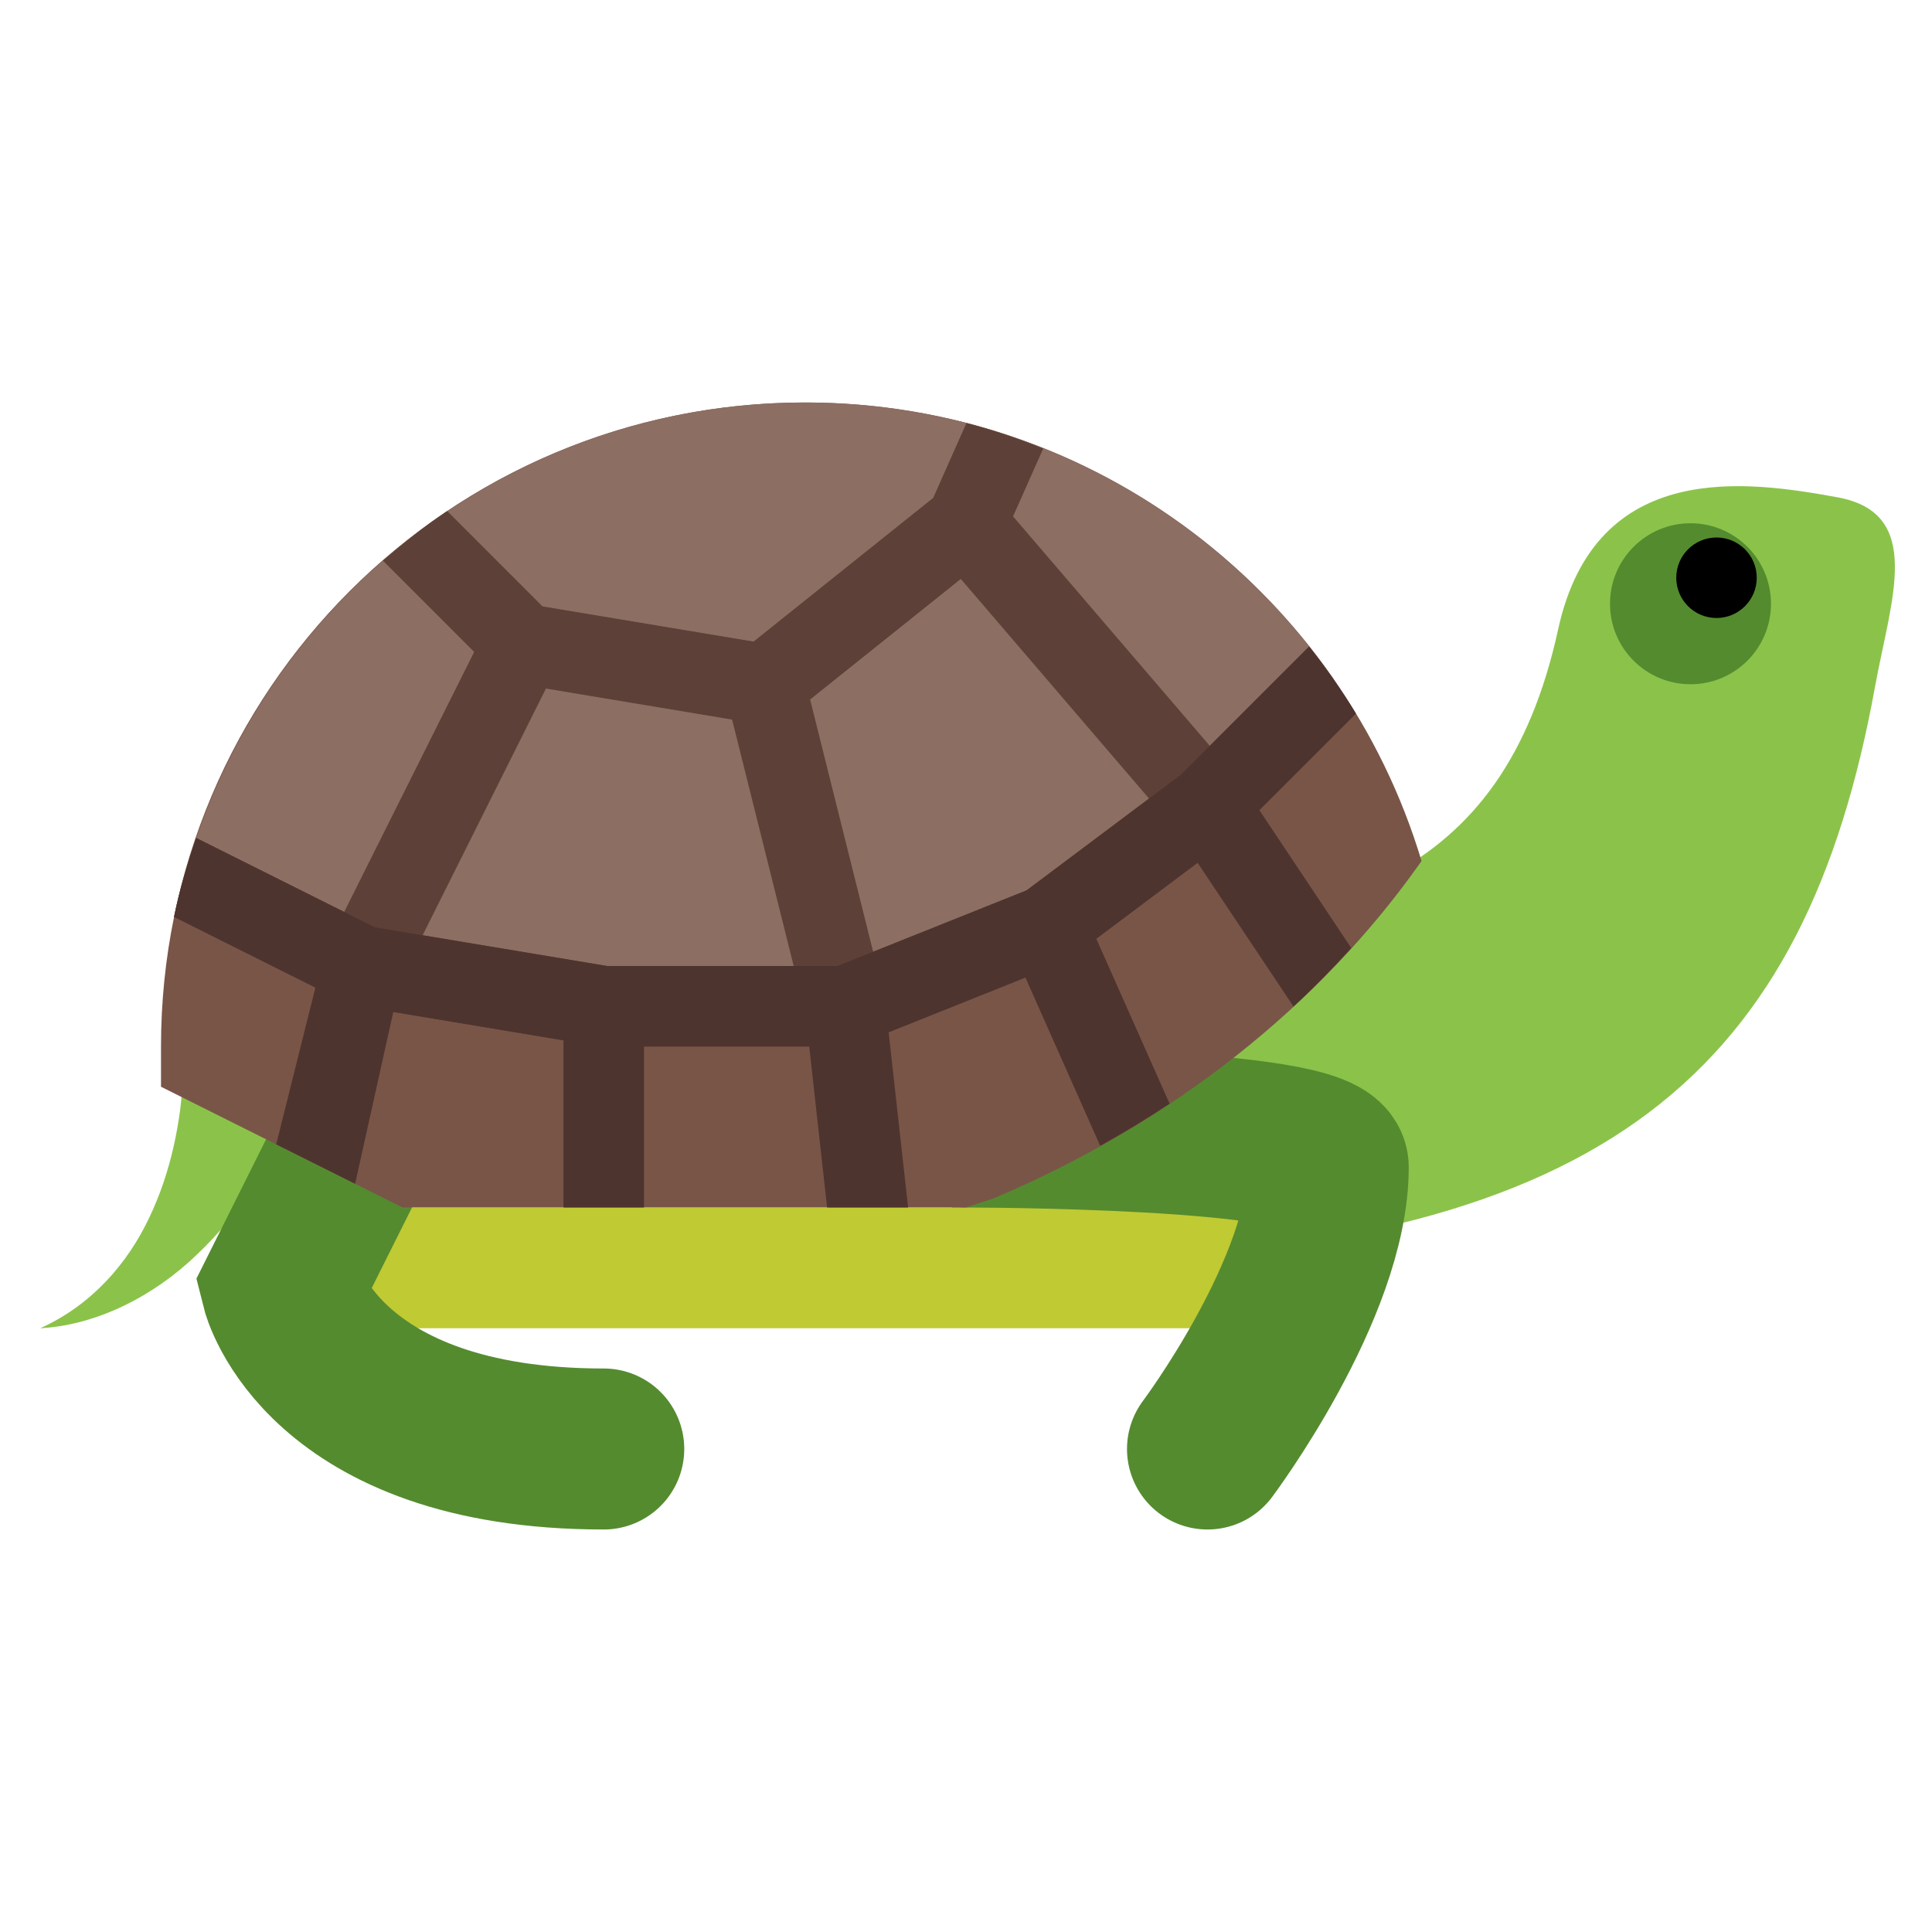 <svg xmlns="http://www.w3.org/2000/svg" xmlns:xlink="http://www.w3.org/1999/xlink" width="500" height="500" x="0" y="0" enable-background="new 0 0 48 48" version="1.1" viewBox="0 0 48 48" xml:space="preserve"><g><path fill="#8BC34A" d="M26.646,31.354c-2.209,0-4-1.791-4-4s1.794-3.877,4-4C33,23,37.322,21.996,38.711,15.638 c0.936-4.284,4.762-3.676,6.936-3.284c2.174,0.396,1.33,2.542,0.936,4.716C44.858,26.548,40,31,26.646,31.354z"/><g><path fill="#8BC34A" d="M7.469,27.303c-0.314,0.821-0.677,1.444-1.104,2.1c-0.424,0.638-0.911,1.232-1.461,1.756 C3.815,32.213,2.395,32.924,1,33c1.281-0.578,2.169-1.61,2.707-2.745c0.272-0.57,0.471-1.169,0.608-1.778 c0.133-0.593,0.229-1.266,0.216-1.779c-0.021-0.85,0.649-1.556,1.499-1.577c0.85-0.021,1.556,0.649,1.577,1.498 c0.005,0.205-0.03,0.401-0.098,0.582L7.469,27.303z"/></g></g><path fill="#C0CA33" d="M6,30c0,1.656,1.343,3,3,3h22c1.656,0,3-1.178,3.25-3H6z"/><g><circle cx="42" cy="15" r="2" fill="#558B2F"/><path fill="none" stroke="#558B2F" stroke-linecap="round" stroke-width="4" d="M24,28c0,0,9,0,9,1c0,3-3,7-3,7"/><path fill="none" stroke="#558B2F" stroke-linecap="round" stroke-width="4" d="M9,28l-2,4c0,0,1,4,8,4"/></g><path fill="#795548" d="M24,30l0.699-0.232c4.401-1.86,8.092-4.779,10.619-8.376C33.34,14.803,27.233,10,20,10 c-8.836,0-16,7.164-16,16v1l6,3H24z"/><path fill="#8D6E63" d="M20,10c-7.376,0-13.571,5-15.421,11.789L9,24l6,1h6l5-2l4-3l3.131-3.131C30.242,12.719,25.441,10,20,10z"/><path fill="#5D4037" d="M32.523,16.063l-2.467,2.467l-4.887-5.7l0.749-1.685c-0.618-0.247-1.252-0.465-1.907-0.634l-0.827,1.86 l-4.462,3.569l-5.243-0.874l-2.369-2.369c-0.56,0.375-1.087,0.793-1.595,1.234l2.266,2.266l-3.23,6.461l-3.678-1.84 c-0.219,0.639-0.413,1.289-0.55,1.962l4.229,2.114C8.6,24.918,8.651,24.914,8.7,24.93c0.047,0.016,0.086,0.049,0.135,0.057l6,1 C14.89,25.995,14.945,26,15,26h6c0.126,0,0.252-0.023,0.372-0.071l5-2c0.082-0.033,0.158-0.076,0.229-0.129l4-3 c0.02-0.015,0.029-0.036,0.047-0.052c0.019-0.017,0.043-0.023,0.061-0.041l2.978-2.978C33.332,17.148,32.943,16.593,32.523,16.063z M15.083,24L10.5,23.236l3.064-6.129l4.625,0.771L19.719,24H15.083z M25.506,22.121l-3.813,1.525l-1.566-6.267l3.744-2.995 l4.676,5.456L25.506,22.121z"/><path fill="#4E342E" d="M28.321,25.761l-1.084-2.438l2.517-1.888l2.383,3.572c0.503-0.464,0.978-0.953,1.434-1.455l-2.283-3.425 l2.397-2.397c-0.353-0.581-0.741-1.137-1.161-1.667l-3.18,3.18l-3.837,2.877L20.807,24h-5.724l-5.769-0.961l-4.439-2.22 c-0.219,0.64-0.412,1.289-0.55,1.961l3.511,1.756l-0.974,3.895l1.961,0.98l0.948-4.269L14,25.847V30h2v-4h4.105l0.444,4h2.013 l-0.484-4.354l3.398-1.359l1.858,4.18c0.591-0.33,1.167-0.677,1.724-1.047L28.321,25.761z"/><circle cx="42.646" cy="14.354" r="1"/></svg>